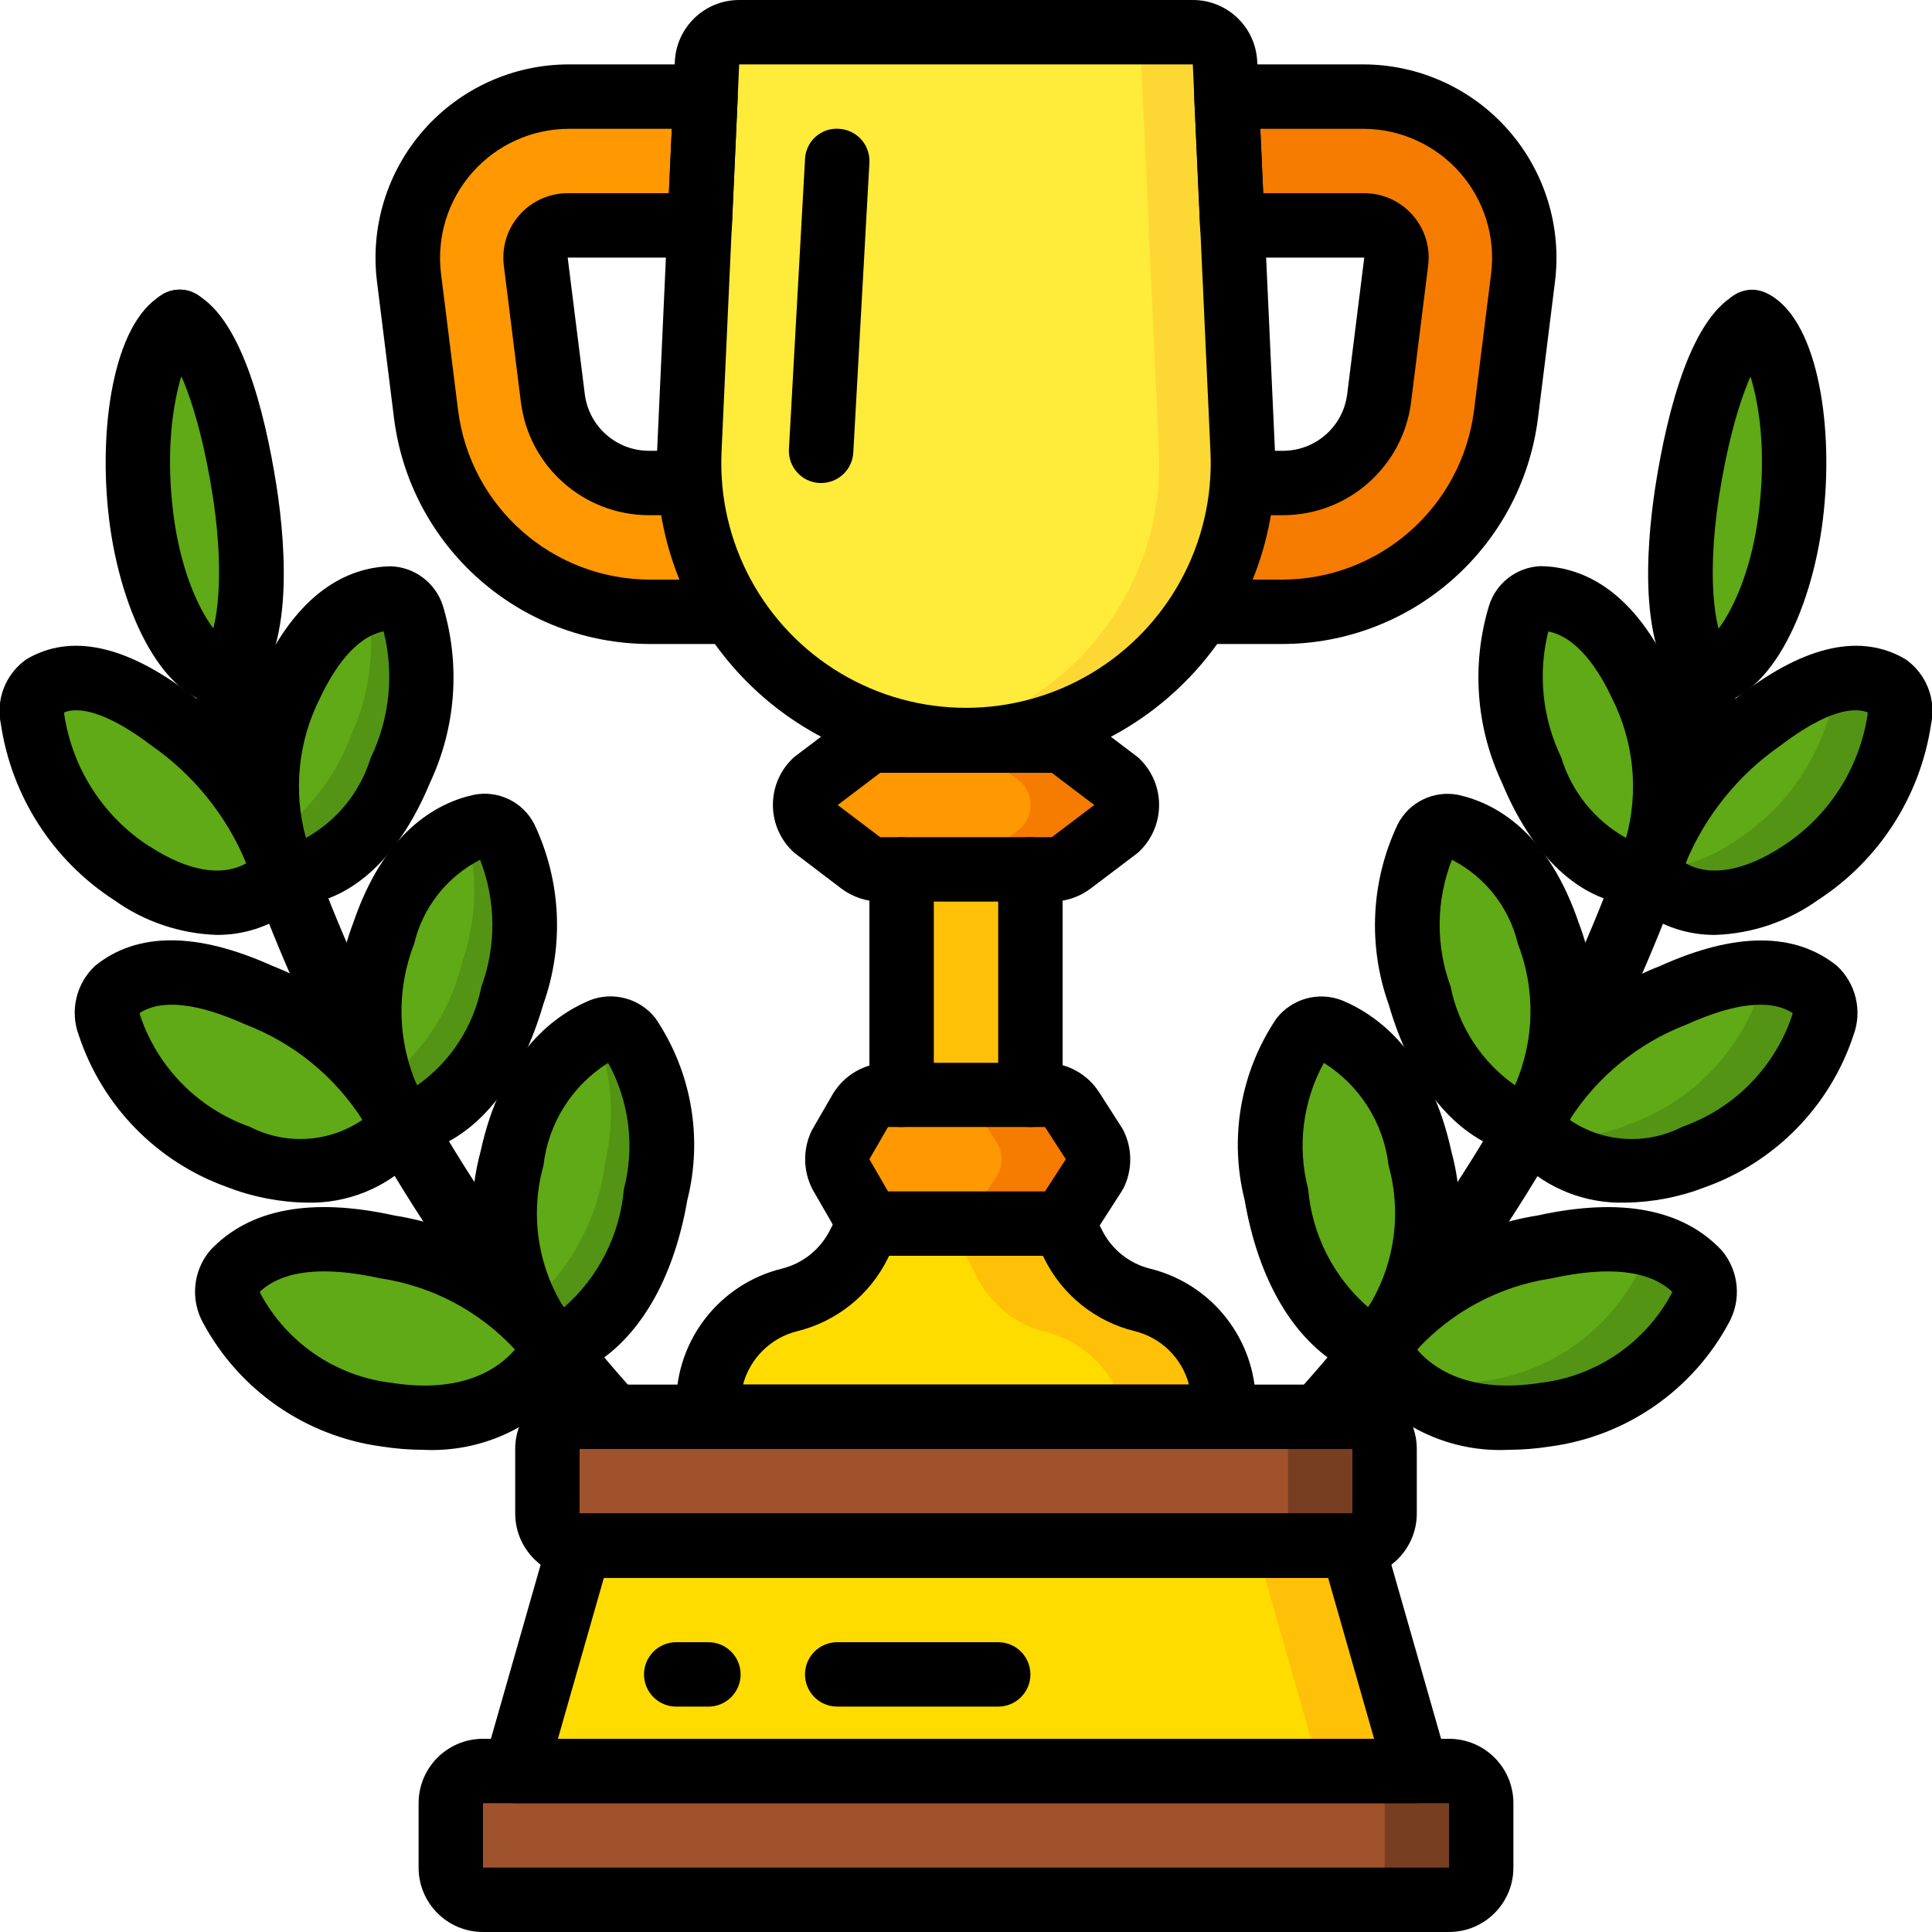 <?xml version="1.0" encoding="UTF-8"?>
<svg xmlns="http://www.w3.org/2000/svg" xmlns:xlink="http://www.w3.org/1999/xlink" width="512" height="512" viewBox="0 0 60 60" version="1.1"><!-- Generator: Sketch 51.3 (57544) - http://www.bohemiancoding.com/sketch --><title>060 - Trophy</title><desc>Created with Sketch.</desc><defs/><g id="Page-1" stroke="none" stroke-width="1" fill="none" fill-rule="evenodd"><g id="060---Trophy" transform="translate(-1, 0)" fill-rule="nonzero"><rect id="Rectangle-path" fill="#FEC108" x="29" y="21" width="4" height="15"/><path d="M35,36.45 L34,38 L31,40 L28,38 L27.11,36.45 C26.96,36.169 26.96,35.831 27.11,35.55 L27.71,34.5 C27.889,34.189 28.221,33.999 28.58,34 L33.45,34 C33.793,34 34.113,34.173 34.3,34.46 L35,35.55 C35.14,35.834 35.14,36.166 35,36.45 Z" id="Shape" fill="#F57C00"/><path d="M39,43.59 L39,46 L23,46 L23,43.59 C23.003,42.066 24.041,40.739 25.52,40.37 C26.316,40.175 27.01,39.685 27.46,39 C27.546,38.885 27.62,38.761 27.68,38.63 L28,38 L34,38 L34.32,38.63 C34.748,39.5 35.539,40.137 36.48,40.37 C37.2,40.553 37.839,40.967 38.3,41.55 C38.753,42.134 38.999,42.851 39,43.59 Z" id="Shape" fill="#FEC108"/><path d="M36,44.59 L36,46 L23,46 L23,43.59 C23.003,42.066 24.041,40.739 25.52,40.37 C26.316,40.175 27.01,39.685 27.46,39 L31,39 L31.32,39.63 C31.748,40.5 32.539,41.137 33.48,41.37 C34.2,41.553 34.839,41.967 35.3,42.55 C35.753,43.134 35.999,43.851 36,44.59 Z" id="Shape" fill="#FFDC00"/><path d="M21.36,37.1 C20.97,39.37 20.02,40.9 18.8,41.6 C18.497,41.757 18.125,41.686 17.9,41.43 C17.842,41.374 17.791,41.31 17.75,41.24 C17.7,41.17 17.65,41.11 17.6,41.04 C17.476,40.849 17.363,40.652 17.26,40.45 C16.653,39.04 16.527,37.469 16.9,35.98 C17.108,34.643 17.781,33.421 18.8,32.53 C19.069,32.311 19.369,32.132 19.69,32 C20.004,31.878 20.361,31.976 20.57,32.24 C21.517,33.672 21.804,35.442 21.36,37.1 Z" id="Shape" fill="#549414"/><path d="M17.88,42.4 C17.03,43.52 15.42,44.31 13,43.93 C10.961,43.67 9.173,42.441 8.2,40.63 C7.996,40.283 8.015,39.848 8.25,39.52 C9.18,38.53 10.73,38.22 13.03,38.72 C14.901,39.008 16.609,39.95 17.85,41.38 C18.083,41.676 18.096,42.09 17.88,42.4 Z" id="Shape" fill="#60A917"/><path d="M13.09,35.37 C12.17,36.28 10.58,36.75 8.4,35.93 C6.512,35.246 5.036,33.742 4.39,31.84 C4.248,31.476 4.321,31.063 4.58,30.77 C5.54,29.99 6.99,29.98 9.04,30.91 C10.764,31.576 12.217,32.797 13.17,34.38 C13.17,34.386 13.174,34.39 13.18,34.39 C13.361,34.703 13.325,35.095 13.09,35.37 Z" id="Shape" fill="#60A917"/><path d="M13.44,23.92 C13.207,24.506 12.901,25.06 12.53,25.57 C12.53,25.573 12.529,25.575 12.527,25.577 C12.525,25.579 12.523,25.58 12.52,25.58 C12.248,25.969 11.913,26.31 11.53,26.59 C11.185,26.847 10.784,27.018 10.36,27.09 C10.065,27.107 9.79,26.94 9.67,26.67 C9.61,26.51 9.55,26.34 9.5,26.17 C9.481,26.144 9.471,26.112 9.47,26.08 C9.451,26.015 9.438,25.948 9.43,25.88 C9.116,24.312 9.33,22.683 10.04,21.25 C10.386,20.4 10.952,19.658 11.68,19.1 C12.106,18.775 12.624,18.593 13.16,18.58 C13.469,18.613 13.727,18.831 13.81,19.13 C14.285,20.717 14.153,22.424 13.44,23.92 Z" id="Shape" fill="#549414"/><path d="M9.43,27.49 C8.48,28.2 6.97,28.34 5.1,27.12 C3.436,26.042 2.314,24.301 2.02,22.34 C1.925,21.975 2.045,21.587 2.33,21.34 C3.29,20.76 4.59,21.04 6.31,22.35 C7.808,23.388 8.961,24.851 9.62,26.55 C9.759,26.872 9.684,27.247 9.43,27.49 Z" id="Shape" fill="#60A917"/><path d="M16.91,30.92 C16.816,31.262 16.696,31.596 16.55,31.92 L16.54,31.93 C16.228,32.816 15.686,33.603 14.97,34.21 C14.965,34.215 14.961,34.222 14.96,34.23 C14.685,34.457 14.374,34.636 14.04,34.76 C13.702,34.854 13.344,34.7 13.18,34.39 C13.18,34.38 13.17,34.36 13.17,34.35 C13.12,34.25 13.06,34.16 13.01,34.06 C12.928,33.892 12.858,33.718 12.8,33.54 C12.328,32.053 12.367,30.452 12.91,28.99 C13.217,27.896 13.856,26.924 14.74,26.21 C15.093,25.945 15.499,25.757 15.93,25.66 C16.248,25.615 16.561,25.775 16.71,26.06 C17.423,27.588 17.495,29.338 16.91,30.92 Z" id="Shape" fill="#549414"/><path d="M16.54,31.93 C16.228,32.816 15.686,33.603 14.97,34.21 C15.266,33.316 15.811,32.526 16.54,31.93 Z" id="Shape" fill="#549414"/><path d="M19.8,36.07 C19.623,37.539 18.987,38.915 17.981,40 C17.374,38.59 17.248,37.019 17.621,35.53 C17.829,34.193 18.502,32.971 19.521,32.08 C20.007,33.353 20.104,34.742 19.8,36.07 Z" id="Shape" fill="#60A917"/><path d="M11.881,22.89 C11.513,23.862 10.921,24.732 10.151,25.43 C9.837,23.862 10.051,22.233 10.761,20.8 C11.107,19.95 11.673,19.208 12.401,18.65 C12.675,20.083 12.493,21.566 11.881,22.89 Z" id="Shape" fill="#60A917"/><path d="M12.52,25.58 C12.248,25.969 11.913,26.31 11.53,26.59 C11.8,26.199 12.135,25.857 12.52,25.58 Z" id="Shape" fill="#549414"/><path d="M15.351,29.89 C15.058,31.109 14.423,32.219 13.521,33.09 C13.049,31.603 13.088,30.002 13.631,28.54 C13.938,27.446 14.577,26.474 15.461,25.76 C15.852,27.115 15.814,28.558 15.351,29.89 Z" id="Shape" fill="#60A917"/><path d="M44.4,41.04 C44.35,41.11 44.3,41.17 44.25,41.24 C44.209,41.31 44.158,41.374 44.1,41.43 C43.875,41.686 43.503,41.757 43.2,41.6 C41.98,40.9 41.03,39.37 40.64,37.1 C40.196,35.442 40.483,33.672 41.43,32.24 C41.639,31.976 41.996,31.878 42.31,32 C43.51,32.5 44.6,33.69 45.1,35.98 C45.557,37.692 45.305,39.516 44.4,41.04 Z" id="Shape" fill="#60A917"/><path d="M53.8,40.63 C52.827,42.441 51.039,43.67 49,43.93 C47.425,44.299 45.768,43.902 44.53,42.86 C44.383,42.717 44.246,42.563 44.12,42.4 C43.904,42.09 43.917,41.676 44.15,41.38 C45.391,39.95 47.099,39.008 48.97,38.72 C49.904,38.483 50.874,38.425 51.83,38.55 C52.56,38.65 53.236,38.991 53.75,39.52 C53.985,39.848 54.004,40.283 53.8,40.63 Z" id="Shape" fill="#549414"/><path d="M57.61,31.84 C56.964,33.742 55.488,35.246 53.6,35.93 C51.42,36.75 49.83,36.28 48.91,35.37 C48.878,35.335 48.848,35.299 48.82,35.26 C48.671,34.989 48.671,34.661 48.82,34.39 C48.826,34.39 48.83,34.386 48.83,34.38 C49.783,32.797 51.236,31.576 52.96,30.91 C53.807,30.487 54.734,30.245 55.68,30.2 C56.309,30.176 56.927,30.379 57.42,30.77 C57.679,31.063 57.752,31.476 57.61,31.84 Z" id="Shape" fill="#549414"/><path d="M52.53,26.08 C52.529,26.112 52.519,26.144 52.5,26.17 C52.45,26.34 52.39,26.51 52.33,26.67 C52.21,26.94 51.935,27.107 51.64,27.09 C50.48,26.9 49.37,25.86 48.56,23.92 C47.847,22.424 47.715,20.717 48.19,19.13 C48.273,18.831 48.531,18.613 48.84,18.58 C49.92,18.6 51.05,19.31 51.96,21.25 C52.703,22.746 52.904,24.453 52.53,26.08 Z" id="Shape" fill="#60A917"/><path d="M59.98,22.34 C59.686,24.301 58.564,26.042 56.9,27.12 C55.03,28.34 53.52,28.2 52.57,27.49 C52.425,27.367 52.338,27.19 52.33,27 C52.312,26.848 52.329,26.694 52.38,26.55 C53.039,24.851 54.192,23.388 55.69,22.35 C56.376,21.782 57.173,21.363 58.03,21.12 C58.584,20.973 59.174,21.052 59.67,21.34 C59.955,21.587 60.075,21.975 59.98,22.34 Z" id="Shape" fill="#549414"/><path d="M51.83,39.6 C50.857,41.411 49.069,42.64 47.03,42.9 C46.202,43.045 45.353,43.031 44.53,42.86 C44.383,42.717 44.246,42.563 44.12,42.4 C43.904,42.09 43.917,41.676 44.15,41.38 C45.391,39.95 47.099,39.008 48.97,38.72 C49.904,38.483 50.874,38.425 51.83,38.55 C52.016,38.875 52.016,39.275 51.83,39.6 Z" id="Shape" fill="#60A917"/><path d="M55.64,30.81 C54.994,32.712 53.518,34.216 51.63,34.9 C50.743,35.271 49.772,35.396 48.82,35.26 C48.671,34.989 48.671,34.661 48.82,34.39 C48.826,34.39 48.83,34.386 48.83,34.38 C49.783,32.797 51.236,31.576 52.96,30.91 C53.807,30.487 54.734,30.245 55.68,30.2 C55.716,30.404 55.702,30.613 55.64,30.81 Z" id="Shape" fill="#60A917"/><path d="M58.03,21.12 C58.028,21.184 58.021,21.247 58.01,21.31 C57.716,23.271 56.594,25.012 54.93,26.09 C54.169,26.637 53.266,26.952 52.33,27 C52.312,26.848 52.329,26.694 52.38,26.55 C53.039,24.851 54.192,23.388 55.69,22.35 C56.376,21.782 57.173,21.363 58.03,21.12 Z" id="Shape" fill="#60A917"/><path d="M48.99,34.06 C48.94,34.16 48.88,34.25 48.83,34.35 C48.83,34.36 48.82,34.38 48.82,34.39 C48.656,34.7 48.298,34.854 47.96,34.76 C46.75,34.32 45.7,33.03 45.09,30.92 C44.505,29.338 44.577,27.588 45.29,26.06 C45.439,25.775 45.752,25.615 46.07,25.66 C47.23,25.92 48.36,26.86 49.09,28.99 C49.715,30.629 49.679,32.447 48.99,34.06 Z" id="Shape" fill="#60A917"/><path d="M7.95,20.9 C6.9,20.81 5.65,18.66 5.35,15.76 C5.05,12.86 5.73,10.39 6.57,10 C7.42,10.38 8.19,12.62 8.6,15.26 C9.01,17.9 8.83,20.24 7.95,20.9 Z" id="Shape" fill="#60A917"/><path d="M56.65,15.76 C56.35,18.66 55.1,20.81 54.05,20.9 C53.17,20.24 53,17.91 53.4,15.26 C53.8,12.61 54.58,10.38 55.43,10 C56.27,10.39 56.95,12.86 56.65,15.76 Z" id="Shape" fill="#60A917"/><path d="M35.71,25.71 L34.27,26.8 C34.093,26.93 33.879,27 33.66,27 L28.34,27 C28.121,27 27.907,26.93 27.73,26.8 L26.29,25.71 C25.9,25.317 25.9,24.683 26.29,24.29 L27.73,23.2 C27.907,23.07 28.121,23 28.34,23 L33.66,23 C33.879,23 34.093,23.07 34.27,23.2 L35.71,24.29 C36.1,24.683 36.1,25.317 35.71,25.71 Z" id="Shape" fill="#F57C00"/><path d="M32,36.45 L31,38 L29.5,39 L28,38 L27.11,36.45 C26.96,36.169 26.96,35.831 27.11,35.55 L27.71,34.5 C27.889,34.189 28.221,33.999 28.58,34 L30.45,34 C30.793,34 31.113,34.173 31.3,34.46 L32,35.55 C32.14,35.834 32.14,36.166 32,36.45 Z" id="Shape" fill="#FF9801"/><path d="M32.71,25.71 L31.27,26.8 C31.093,26.93 30.879,27 30.66,27 L28.34,27 C28.121,27 27.907,26.93 27.73,26.8 L26.29,25.71 C25.9,25.317 25.9,24.683 26.29,24.29 L27.73,23.2 C27.907,23.07 28.121,23 28.34,23 L30.66,23 C30.879,23 31.093,23.07 31.27,23.2 L32.71,24.29 C33.1,24.683 33.1,25.317 32.71,25.71 Z" id="Shape" fill="#FF9801"/><polygon id="Shape" fill="#FEC108" points="45 55 31 57 29.5 56.79 17 55 19 48 31 46 43 48"/><polygon id="Shape" fill="#FFDC00" points="42 55 29.5 56.79 17 55 19 48 29.5 46.25 40 48"/><rect id="Rectangle-path" fill="#783E22" x="15" y="55" width="32" height="4" rx="1"/><rect id="Rectangle-path" fill="#783E22" x="18" y="44" width="26" height="4" rx="1"/><rect id="Rectangle-path" fill="#A0522D" x="15" y="55" width="29" height="4" rx="1"/><rect id="Rectangle-path" fill="#A0522D" x="18" y="44" width="23" height="4" rx="1"/><path d="M39.58,15 L40.85,15 C42.363,14.997 43.639,13.871 43.83,12.37 L44.36,8.12 C44.394,7.836 44.306,7.552 44.116,7.338 C43.927,7.124 43.656,7.001 43.37,7 L39.27,7 L37.17,4.847 L39.09,3 L43.34,3 C44.773,3.003 46.136,3.619 47.085,4.694 C48.033,5.768 48.475,7.198 48.3,8.62 L47.77,12.87 C47.328,16.372 44.35,18.999 40.82,19 L38.27,19 L39.58,15 Z" id="Shape" fill="#F57C00"/><path d="M23.73,19 L21.18,19 C17.65,18.999 14.672,16.372 14.23,12.87 L13.7,8.62 C13.525,7.198 13.967,5.768 14.915,4.694 C15.864,3.619 17.227,3.003 18.66,3 L22.91,3 L25,5 L22.73,7 L18.63,7 C18.344,7.001 18.073,7.124 17.884,7.338 C17.694,7.552 17.606,7.836 17.64,8.12 L18.17,12.37 C18.361,13.871 19.637,14.997 21.15,15 L22.42,15 L23.73,19 Z" id="Shape" fill="#FF9801"/><path d="M39.59,14.01 C39.696,16.356 38.839,18.643 37.217,20.341 C35.594,22.039 33.348,23 31,23 C30.568,23.002 30.137,22.969 29.71,22.9 L29.69,22.9 C25.349,22.23 22.211,18.398 22.41,14.01 L22.96,1.95 C22.983,1.416 23.425,0.996 23.96,1 L38.04,1 C38.575,0.996 39.017,1.416 39.04,1.95 L39.59,14.01 Z" id="Shape" fill="#FDD834"/><path d="M36.99,14.01 C37.189,18.398 34.051,22.23 29.71,22.9 L29.69,22.9 C25.349,22.23 22.211,18.398 22.41,14.01 L22.96,1.95 C22.983,1.416 23.425,0.996 23.96,1 L35.44,1 C35.975,0.996 36.417,1.416 36.44,1.95 L36.99,14.01 Z" id="Shape" fill="#FFEB3A"/><path d="M45,56 L17,56 C16.686,56 16.391,55.853 16.202,55.603 C16.013,55.352 15.952,55.028 16.038,54.726 L18.038,47.726 C18.16,47.296 18.553,47 19,47 L43,47 C43.447,47 43.84,47.296 43.962,47.726 L45.962,54.726 C46.048,55.028 45.987,55.352 45.798,55.603 C45.609,55.853 45.314,56 45,56 Z M18.326,54 L43.674,54 L42.246,49 L19.754,49 L18.326,54 Z" id="Shape" fill="#000000"/><path d="M46,60 L16,60 C14.895,60 14,59.105 14,58 L14,56 C14,54.895 14.895,54 16,54 L46,54 C47.105,54 48,54.895 48,56 L48,58 C48,59.105 47.105,60 46,60 Z M16,56 L16,58 L46,58 L46,56 L16,56 Z" id="Shape" fill="#000000"/><path d="M43,49 L19,49 C17.895,49 17,48.105 17,47 L17,45 C17,43.895 17.895,43 19,43 L43,43 C44.105,43 45,43.895 45,45 L45,47 C45,48.105 44.105,49 43,49 Z M19,45 L19,47 L43,47 L43,45 L19,45 Z" id="Shape" fill="#000000"/><path d="M39,45 L23,45 C22.448,45 22,44.552 22,44 L22,43.59 C21.999,41.606 23.351,39.878 25.276,39.4 C25.933,39.239 26.485,38.795 26.783,38.188 L27.108,37.547 C27.358,37.054 27.96,36.858 28.453,37.108 C28.946,37.358 29.142,37.96 28.892,38.453 L28.571,39.083 C28.013,40.214 26.983,41.041 25.758,41.342 C24.937,41.546 24.292,42.182 24.076,43 L37.924,43 C37.709,42.177 37.059,41.539 36.232,41.339 C35.007,41.035 33.979,40.206 33.424,39.072 L33.108,38.453 C32.946,38.134 32.967,37.754 33.162,37.454 C33.357,37.155 33.697,36.982 34.054,37.001 C34.411,37.02 34.73,37.228 34.892,37.547 L35.212,38.177 C35.507,38.789 36.06,39.237 36.719,39.4 C38.646,39.876 40,41.605 40,43.59 L40,44 C40,44.552 39.552,45 39,45 Z" id="Shape" fill="#000000"/><path d="M33,24 C32.448,24 32,23.552 32,23 L32,22.76 C32,22.208 32.448,21.76 33,21.76 C33.552,21.76 34,22.208 34,22.76 L34,23 C34,23.552 33.552,24 33,24 Z" id="Shape" fill="#000000"/><path d="M33,35 C32.448,35 32,34.552 32,34 L32,27 C32,26.448 32.448,26 33,26 C33.552,26 34,26.448 34,27 L34,34 C34,34.552 33.552,35 33,35 Z" id="Shape" fill="#000000"/><path d="M29,24 C28.448,24 28,23.552 28,23 L28,22.76 C28,22.208 28.448,21.76 29,21.76 C29.552,21.76 30,22.208 30,22.76 L30,23 C30,23.552 29.552,24 29,24 Z" id="Shape" fill="#000000"/><path d="M29,35 C28.448,35 28,34.552 28,34 L28,27 C28,26.448 28.448,26 29,26 C29.552,26 30,26.448 30,27 L30,34 C30,34.552 29.552,35 29,35 Z" id="Shape" fill="#000000"/><path d="M40.82,20 L38.27,20 C37.718,20 37.27,19.552 37.27,19 C37.27,18.448 37.718,18 38.27,18 L40.82,18 C43.845,17.996 46.396,15.746 46.777,12.745 L47.308,8.5 C47.449,7.362 47.095,6.218 46.337,5.357 C45.578,4.497 44.487,4.003 43.34,4 L40.14,4 L40.23,6 L43.37,6 C43.941,6.001 44.485,6.245 44.864,6.673 C45.244,7.1 45.422,7.67 45.354,8.237 L44.822,12.494 C44.566,14.494 42.867,15.995 40.85,16 L39.58,16 C39.028,16 38.58,15.552 38.58,15 C38.58,14.448 39.028,14 39.58,14 L40.85,14 C41.86,13.997 42.71,13.246 42.838,12.244 L43.368,8 L39.268,8 C38.733,8.001 38.292,7.58 38.268,7.045 L38.088,3.045 C38.076,2.772 38.176,2.505 38.365,2.308 C38.555,2.11 38.816,1.999 39.09,2 L43.34,2 C45.06,2.002 46.696,2.742 47.834,4.031 C48.972,5.321 49.503,7.036 49.292,8.743 L48.762,12.994 C48.254,16.995 44.853,19.995 40.82,20 Z" id="Shape" fill="#000000"/><path d="M23.73,20 L21.18,20 C17.149,19.995 13.749,16.998 13.238,13 L12.708,8.749 C12.495,7.041 13.025,5.324 14.163,4.033 C15.302,2.743 16.939,2.002 18.66,2 L22.91,2 C23.183,2 23.445,2.111 23.634,2.309 C23.822,2.506 23.922,2.772 23.91,3.045 L23.73,7.045 C23.706,7.58 23.265,8.001 22.73,8 L18.63,8 L19.162,12.246 C19.291,13.247 20.141,13.997 21.15,14 L22.42,14 C22.972,14 23.42,14.448 23.42,15 C23.42,15.552 22.972,16 22.42,16 L21.15,16 C19.135,15.995 17.436,14.498 17.178,12.5 L16.647,8.248 C16.576,7.679 16.752,7.107 17.132,6.677 C17.511,6.247 18.057,6 18.63,6 L21.774,6 L21.864,4 L18.664,4 C17.517,4.003 16.426,4.497 15.668,5.358 C14.909,6.218 14.556,7.362 14.696,8.5 L15.227,12.749 C15.61,15.747 18.158,17.994 21.18,18 L23.73,18 C24.282,18 24.73,18.448 24.73,19 C24.73,19.552 24.282,20 23.73,20 Z" id="Shape" fill="#000000"/><path d="M31,24 C28.378,24 25.87,22.928 24.059,21.033 C22.247,19.137 21.29,16.583 21.409,13.964 L21.958,1.909 C22.007,0.84 22.888,-0.001 23.958,3.10862447e-15 L38.044,3.10862447e-15 C39.115,-0.001 39.996,0.841 40.044,1.911 L40.593,13.964 C40.712,16.584 39.754,19.138 37.943,21.033 C36.131,22.929 33.622,24.001 31,24 Z M23.956,2 L23.407,14.056 C23.287,16.846 24.708,19.478 27.106,20.909 C29.505,22.34 32.495,22.34 34.894,20.909 C37.292,19.478 38.713,16.846 38.593,14.056 L38.044,2 L23.956,2 Z" id="Shape" fill="#000000"/><path d="M26.5,15 L26.443,15 C25.892,14.969 25.47,14.497 25.501,13.946 L26.001,4.946 C26.01,4.679 26.128,4.427 26.327,4.248 C26.526,4.07 26.789,3.98 27.056,4 C27.321,4.014 27.57,4.134 27.747,4.332 C27.924,4.53 28.015,4.791 28,5.056 L27.5,14.056 C27.47,14.586 27.031,15.001 26.5,15 Z" id="Shape" fill="#000000"/><path d="M34,39 L28,39 C27.643,39 27.313,38.809 27.134,38.5 L26.239,36.947 C25.937,36.373 25.926,35.689 26.211,35.106 L26.846,34.006 C27.203,33.387 27.863,33.006 28.578,33.006 L33.454,33.006 C34.135,33.004 34.77,33.351 35.137,33.925 L35.837,35.017 C35.856,35.047 35.874,35.079 35.891,35.111 C36.171,35.675 36.171,36.337 35.891,36.901 C35.874,36.933 35.856,36.964 35.837,36.994 L34.837,38.547 C34.652,38.83 34.338,39 34,39 Z M28.578,37 L33.454,37 L34.099,36 L33.454,35 L28.578,35 L28,36 L28.578,37 Z" id="Shape" fill="#000000"/><path d="M33.664,28 L28.336,28 C27.9,27.999 27.476,27.856 27.128,27.594 L25.689,26.5 C25.653,26.473 25.62,26.442 25.589,26.41 C24.808,25.629 24.808,24.363 25.589,23.582 C25.62,23.55 25.653,23.519 25.689,23.492 L27.129,22.402 C27.477,22.141 27.901,22 28.336,22 L33.664,22 C34.1,22.001 34.524,22.144 34.872,22.406 L36.311,23.496 C36.347,23.523 36.38,23.554 36.411,23.586 C37.192,24.367 37.192,25.633 36.411,26.414 C36.38,26.446 36.347,26.477 36.311,26.504 L34.871,27.594 C34.523,27.856 34.1,27.999 33.664,28 Z M27.016,25 L28.336,26 L33.664,26 L34.984,25 L33.664,24 L28.336,24 L27.016,25 Z" id="Shape" fill="#000000"/><path d="M18.462,42.688 C17.918,42.683 17.406,42.434 17.068,42.008 C15.764,40.208 15.343,37.916 15.922,35.771 C16.57,32.791 18.122,31.571 19.303,31.071 C20.035,30.777 20.874,31.004 21.359,31.626 C22.475,33.282 22.834,35.335 22.345,37.271 C21.919,39.745 20.837,41.588 19.296,42.463 C19.042,42.61 18.755,42.687 18.462,42.688 Z M19.886,33.008 C18.766,33.711 18.026,34.886 17.877,36.2 C17.461,37.692 17.69,39.291 18.509,40.606 C19.581,39.671 20.25,38.357 20.374,36.94 C20.72,35.615 20.546,34.208 19.886,33.008 Z" id="Shape" fill="#000000"/><path d="M14.159,45.026 C13.719,45.025 13.28,44.99 12.845,44.921 C10.493,44.602 8.436,43.178 7.31,41.089 C6.906,40.366 6.991,39.468 7.525,38.834 C8.732,37.545 10.657,37.177 13.241,37.747 C15.344,38.078 17.26,39.151 18.641,40.771 C19.154,41.422 19.17,42.336 18.681,43.005 C17.579,44.358 15.902,45.108 14.159,45.026 Z M13.159,42.945 C15.367,43.292 16.487,42.499 16.993,41.912 C15.893,40.72 14.419,39.94 12.815,39.7 C11.039,39.307 9.778,39.45 9.067,40.118 C9.071,40.135 9.078,40.152 9.086,40.168 C9.907,41.704 11.428,42.741 13.158,42.945 L13.159,42.945 Z" id="Shape" fill="#000000"/><path d="M13.836,35.8 C13.197,35.787 12.614,35.433 12.307,34.872 C11.318,32.948 11.194,30.693 11.966,28.672 C12.922,25.852 14.529,24.946 15.71,24.684 C16.467,24.532 17.232,24.899 17.588,25.584 C18.426,27.342 18.527,29.361 17.871,31.194 C17.195,33.528 15.955,35.129 14.378,35.701 C14.205,35.766 14.021,35.799 13.836,35.8 Z M15.91,26.7 C14.878,27.228 14.129,28.182 13.861,29.31 C13.308,30.731 13.34,32.313 13.951,33.71 C14.987,32.982 15.704,31.882 15.951,30.64 C16.418,29.366 16.404,27.964 15.91,26.7 Z" id="Shape" fill="#000000"/><path d="M10.536,37.349 C9.686,37.337 8.844,37.173 8.052,36.865 C5.872,36.086 4.173,34.346 3.446,32.149 C3.164,31.394 3.365,30.544 3.954,29.994 C5.254,28.939 7.108,28.938 9.454,29.994 C11.378,30.748 12.996,32.12 14.054,33.894 C14.454,34.595 14.351,35.476 13.799,36.065 C12.929,36.916 11.752,37.379 10.536,37.349 Z M8.756,34.993 C9.874,35.568 11.217,35.486 12.256,34.778 C11.395,33.431 10.126,32.395 8.634,31.821 C7.126,31.141 6.017,31.021 5.334,31.461 C5.337,31.482 5.342,31.504 5.349,31.524 C5.888,33.144 7.146,34.425 8.756,34.993 Z" id="Shape" fill="#000000"/><path d="M10.282,28.1 C9.553,28.069 8.919,27.592 8.687,26.9 C8.025,24.897 8.185,22.713 9.132,20.828 C10.371,18.19 11.993,17.609 13.132,17.586 C13.879,17.61 14.529,18.103 14.755,18.815 C15.305,20.632 15.162,22.588 14.355,24.306 C13.455,26.483 12.094,27.825 10.522,28.083 C10.443,28.096 10.362,28.102 10.282,28.1 Z M12.915,19.606 C12.015,19.787 11.35,20.806 10.944,21.668 C10.259,23.014 10.1,24.567 10.5,26.023 C11.467,25.485 12.188,24.594 12.512,23.536 C13.102,22.315 13.244,20.925 12.914,19.61 L12.915,19.606 Z" id="Shape" fill="#000000"/><path d="M7.727,29.034 C6.586,28.995 5.482,28.621 4.553,27.959 C2.648,26.728 1.364,24.737 1.028,22.494 C0.863,21.723 1.174,20.929 1.819,20.475 C3.185,19.665 4.902,20.026 6.913,21.558 C8.571,22.712 9.845,24.337 10.568,26.223 C10.851,26.957 10.635,27.789 10.03,28.292 C9.362,28.781 8.555,29.041 7.727,29.034 Z M5.647,26.285 C6.834,27.058 7.89,27.238 8.647,26.809 C8.037,25.333 7.014,24.063 5.702,23.152 C4.865,22.517 3.743,21.852 2.996,22.12 C2.994,22.143 2.994,22.167 2.996,22.19 C3.249,23.87 4.211,25.362 5.638,26.285 L5.647,26.285 Z" id="Shape" fill="#000000"/><path d="M7.952,21.9 C7.925,21.9 7.896,21.9 7.869,21.9 C5.949,21.74 4.65,18.744 4.359,15.866 C4.067,13.06 4.587,9.833 6.145,9.102 C6.47,8.938 6.858,8.964 7.159,9.169 C7.459,9.375 7.625,9.727 7.59,10.089 C7.556,10.452 7.328,10.767 6.994,10.912 C6.727,11.143 6.065,12.938 6.35,15.662 C6.62,18.337 7.691,19.803 8.05,19.909 C8.312,19.932 8.555,20.059 8.724,20.261 C8.892,20.463 8.974,20.724 8.95,20.986 C8.902,21.502 8.47,21.898 7.952,21.9 Z" id="Shape" fill="#000000"/><path d="M7.952,21.9 C7.522,21.9 7.139,21.625 7.003,21.216 C6.867,20.808 7.008,20.358 7.352,20.1 C7.652,19.872 8.045,18.267 7.61,15.42 C7.145,12.435 6.418,11.087 6.14,10.9 C5.899,10.791 5.712,10.591 5.619,10.344 C5.527,10.097 5.537,9.823 5.647,9.583 C5.879,9.08 6.473,8.857 6.979,9.083 C8.46,9.75 9.216,12.724 9.589,15.102 C9.889,17.056 10.147,20.502 8.549,21.692 C8.378,21.824 8.168,21.897 7.952,21.9 Z" id="Shape" fill="#000000"/><path d="M20.06,45 C19.777,45 19.508,44.881 19.318,44.671 C18.518,43.783 17.804,42.938 17.145,42.087 C17.044,41.982 16.957,41.866 16.884,41.74 L16.784,41.626 C15.117,39.496 13.618,37.24 12.302,34.877 C12.277,34.833 12.256,34.787 12.238,34.739 C12.173,34.624 12.138,34.565 12.108,34.503 C10.778,32.099 9.646,29.591 8.723,27.003 C8.662,26.84 8.596,26.654 8.541,26.467 C8.534,26.449 8.528,26.431 8.522,26.412 C7.907,24.68 7.39,22.915 6.972,21.125 C6.866,20.595 7.2,20.078 7.726,19.955 C8.252,19.833 8.78,20.15 8.919,20.672 C9.32,22.389 9.817,24.082 10.407,25.744 C10.414,25.764 10.421,25.784 10.427,25.804 C10.433,25.824 10.446,25.858 10.455,25.887 C10.498,26.034 10.555,26.181 10.602,26.319 C11.496,28.822 12.592,31.249 13.88,33.574 L13.951,33.703 C13.988,33.768 14.025,33.833 14.059,33.903 C14.075,33.933 14.089,33.965 14.1,33.997 C15.359,36.246 16.791,38.394 18.381,40.423 L18.458,40.523 L18.558,40.662 C18.602,40.712 18.644,40.764 18.683,40.818 C19.321,41.643 20.011,42.464 20.793,43.329 C21.057,43.621 21.126,44.041 20.967,44.402 C20.809,44.762 20.454,44.997 20.06,45 Z" id="Shape" fill="#000000"/><path d="M43.539,42.688 C43.244,42.688 42.955,42.611 42.699,42.464 C41.163,41.592 40.081,39.749 39.655,37.275 C39.166,35.34 39.524,33.288 40.639,31.633 C41.121,31.009 41.959,30.78 42.692,31.073 C43.881,31.573 45.43,32.791 46.078,35.773 C46.657,37.92 46.235,40.214 44.929,42.015 C44.59,42.437 44.08,42.684 43.539,42.688 Z M42.113,33.008 C41.456,34.206 41.282,35.61 41.626,36.932 C41.75,38.35 42.418,39.665 43.491,40.6 C44.31,39.284 44.539,37.684 44.123,36.191 C43.97,34.88 43.231,33.709 42.113,33.008 Z" id="Shape" fill="#000000"/><path d="M47.841,45.026 C46.1,45.108 44.424,44.359 43.323,43.008 C42.831,42.339 42.846,41.424 43.36,40.771 C44.741,39.151 46.657,38.078 48.76,37.746 C51.341,37.18 53.265,37.546 54.475,38.837 C55.007,39.471 55.091,40.369 54.686,41.091 C53.56,43.178 51.505,44.601 49.156,44.92 C48.721,44.989 48.281,45.024 47.841,45.026 Z M45.008,41.912 C45.508,42.496 46.629,43.292 48.842,42.945 C50.571,42.742 52.091,41.706 52.913,40.171 C52.922,40.155 52.929,40.137 52.933,40.119 C52.218,39.449 50.96,39.31 49.188,39.7 C47.583,39.939 46.109,40.72 45.008,41.912 Z" id="Shape" fill="#000000"/><path d="M48.164,35.8 C47.978,35.799 47.793,35.765 47.618,35.7 C46.045,35.13 44.805,33.529 44.129,31.2 C43.473,29.368 43.574,27.351 44.41,25.594 C44.763,24.908 45.527,24.538 46.285,24.685 C47.471,24.949 49.078,25.855 50.033,28.672 C50.806,30.696 50.682,32.953 49.69,34.879 C49.383,35.437 48.801,35.788 48.164,35.8 Z M46.09,26.7 C45.597,27.963 45.582,29.362 46.049,30.635 C46.296,31.877 47.012,32.977 48.049,33.705 C48.659,32.308 48.691,30.726 48.138,29.305 C47.868,28.179 47.12,27.228 46.09,26.7 Z" id="Shape" fill="#000000"/><path d="M51.464,37.349 C50.249,37.382 49.071,36.922 48.2,36.074 C47.647,35.485 47.543,34.603 47.943,33.901 C49.004,32.125 50.626,30.752 52.554,30 C54.894,28.943 56.745,28.942 58.054,30 C58.642,30.55 58.842,31.4 58.56,32.154 C57.832,34.351 56.133,36.09 53.954,36.869 C53.159,37.177 52.316,37.339 51.464,37.349 Z M49.746,34.778 C50.785,35.487 52.128,35.569 53.246,34.993 C54.858,34.426 56.118,33.146 56.659,31.525 C56.666,31.505 56.671,31.483 56.674,31.462 C55.987,31.021 54.879,31.14 53.374,31.819 C51.88,32.392 50.608,33.429 49.746,34.778 Z" id="Shape" fill="#000000"/><path d="M51.715,28.1 C51.632,28.1 51.55,28.093 51.468,28.078 C49.903,27.821 48.542,26.478 47.642,24.302 C46.835,22.585 46.693,20.63 47.242,18.814 C47.461,18.107 48.102,17.613 48.842,17.582 L48.863,17.582 C50.011,17.605 51.633,18.182 52.871,20.822 C53.819,22.708 53.979,24.894 53.316,26.898 C53.085,27.593 52.447,28.072 51.715,28.1 Z M49.086,19.6 C48.755,20.914 48.897,22.303 49.486,23.524 C49.808,24.587 50.53,25.483 51.5,26.024 C51.899,24.568 51.74,23.016 51.056,21.67 C50.652,20.811 49.993,19.794 49.086,19.61 L49.086,19.6 Z" id="Shape" fill="#000000"/><path d="M54.272,29.034 C53.446,29.042 52.639,28.782 51.972,28.294 C51.364,27.791 51.147,26.955 51.433,26.219 C52.157,24.333 53.431,22.708 55.09,21.555 C57.098,20.027 58.813,19.663 60.185,20.478 C60.827,20.932 61.136,21.725 60.971,22.493 C60.635,24.735 59.353,26.725 57.449,27.957 C56.519,28.62 55.414,28.995 54.272,29.034 Z M53.346,26.808 C54.103,27.239 55.161,27.059 56.352,26.285 C57.781,25.363 58.746,23.871 59,22.189 C59.002,22.166 59.002,22.144 59,22.121 C58.241,21.85 57.128,22.521 56.3,23.149 C54.985,24.06 53.96,25.33 53.347,26.808 L53.346,26.808 Z" id="Shape" fill="#000000"/><path d="M54.048,21.9 C53.496,21.922 53.03,21.493 53.008,20.941 C52.985,20.388 53.415,19.922 53.967,19.9 C54.309,19.8 55.38,18.332 55.65,15.66 C55.935,12.933 55.273,11.138 54.963,10.883 C54.724,10.771 54.541,10.568 54.454,10.32 C54.366,10.071 54.383,9.798 54.5,9.562 C54.749,9.063 55.353,8.857 55.855,9.1 C57.413,9.831 57.933,13.058 57.641,15.867 C57.35,18.742 56.051,21.738 54.131,21.898 C54.1,21.9 54.075,21.9 54.048,21.9 Z" id="Shape" fill="#000000"/><path d="M54.048,21.9 C53.832,21.9 53.621,21.83 53.448,21.7 C51.848,20.51 52.11,17.064 52.408,15.114 C52.781,12.732 53.537,9.758 55.018,9.091 C55.516,8.878 56.093,9.101 56.319,9.594 C56.545,10.086 56.338,10.669 55.852,10.908 C55.569,11.108 54.852,12.456 54.385,15.421 C53.95,18.264 54.339,19.869 54.643,20.097 C54.987,20.355 55.128,20.805 54.992,21.213 C54.856,21.622 54.473,21.897 54.043,21.897 L54.048,21.9 Z" id="Shape" fill="#000000"/><path d="M41.94,45 C41.545,45 41.187,44.767 41.026,44.405 C40.866,44.044 40.934,43.622 41.199,43.329 C41.981,42.464 42.671,41.643 43.309,40.818 C43.336,40.783 43.366,40.749 43.398,40.718 L43.537,40.524 C43.546,40.514 43.605,40.434 43.614,40.424 C45.206,38.396 46.639,36.249 47.9,34 C47.911,33.968 47.925,33.936 47.941,33.906 C47.975,33.839 48.012,33.774 48.049,33.706 L48.099,33.617 C49.393,31.284 50.495,28.848 51.393,26.336 C51.449,26.184 51.502,26.036 51.545,25.89 C51.554,25.861 51.563,25.834 51.573,25.807 C51.583,25.78 51.586,25.767 51.593,25.747 C52.183,24.085 52.68,22.392 53.081,20.675 C53.152,20.317 53.413,20.027 53.761,19.917 C54.109,19.807 54.489,19.896 54.753,20.148 C55.016,20.4 55.122,20.775 55.028,21.128 C54.61,22.918 54.093,24.683 53.478,26.415 C53.472,26.434 53.466,26.452 53.459,26.47 C53.404,26.657 53.338,26.844 53.273,27.02 C52.346,29.616 51.209,32.133 49.873,34.544 C49.86,34.575 49.82,34.644 49.781,34.711 C49.761,34.77 49.736,34.826 49.705,34.88 C48.382,37.254 46.875,39.522 45.199,41.661 L45.133,41.747 C45.056,41.87 44.967,41.985 44.867,42.09 C44.208,42.941 43.496,43.79 42.694,44.674 C42.501,44.886 42.226,45.004 41.94,45 Z" id="Shape" fill="#000000"/><path d="M23,53 L22,53 C21.448,53 21,52.552 21,52 C21,51.448 21.448,51 22,51 L23,51 C23.552,51 24,51.448 24,52 C24,52.552 23.552,53 23,53 Z" id="Shape" fill="#000000"/><path d="M32,53 L27,53 C26.448,53 26,52.552 26,52 C26,51.448 26.448,51 27,51 L32,51 C32.552,51 33,51.448 33,52 C33,52.552 32.552,53 32,53 Z" id="Shape" fill="#000000"/></g></g></svg>

